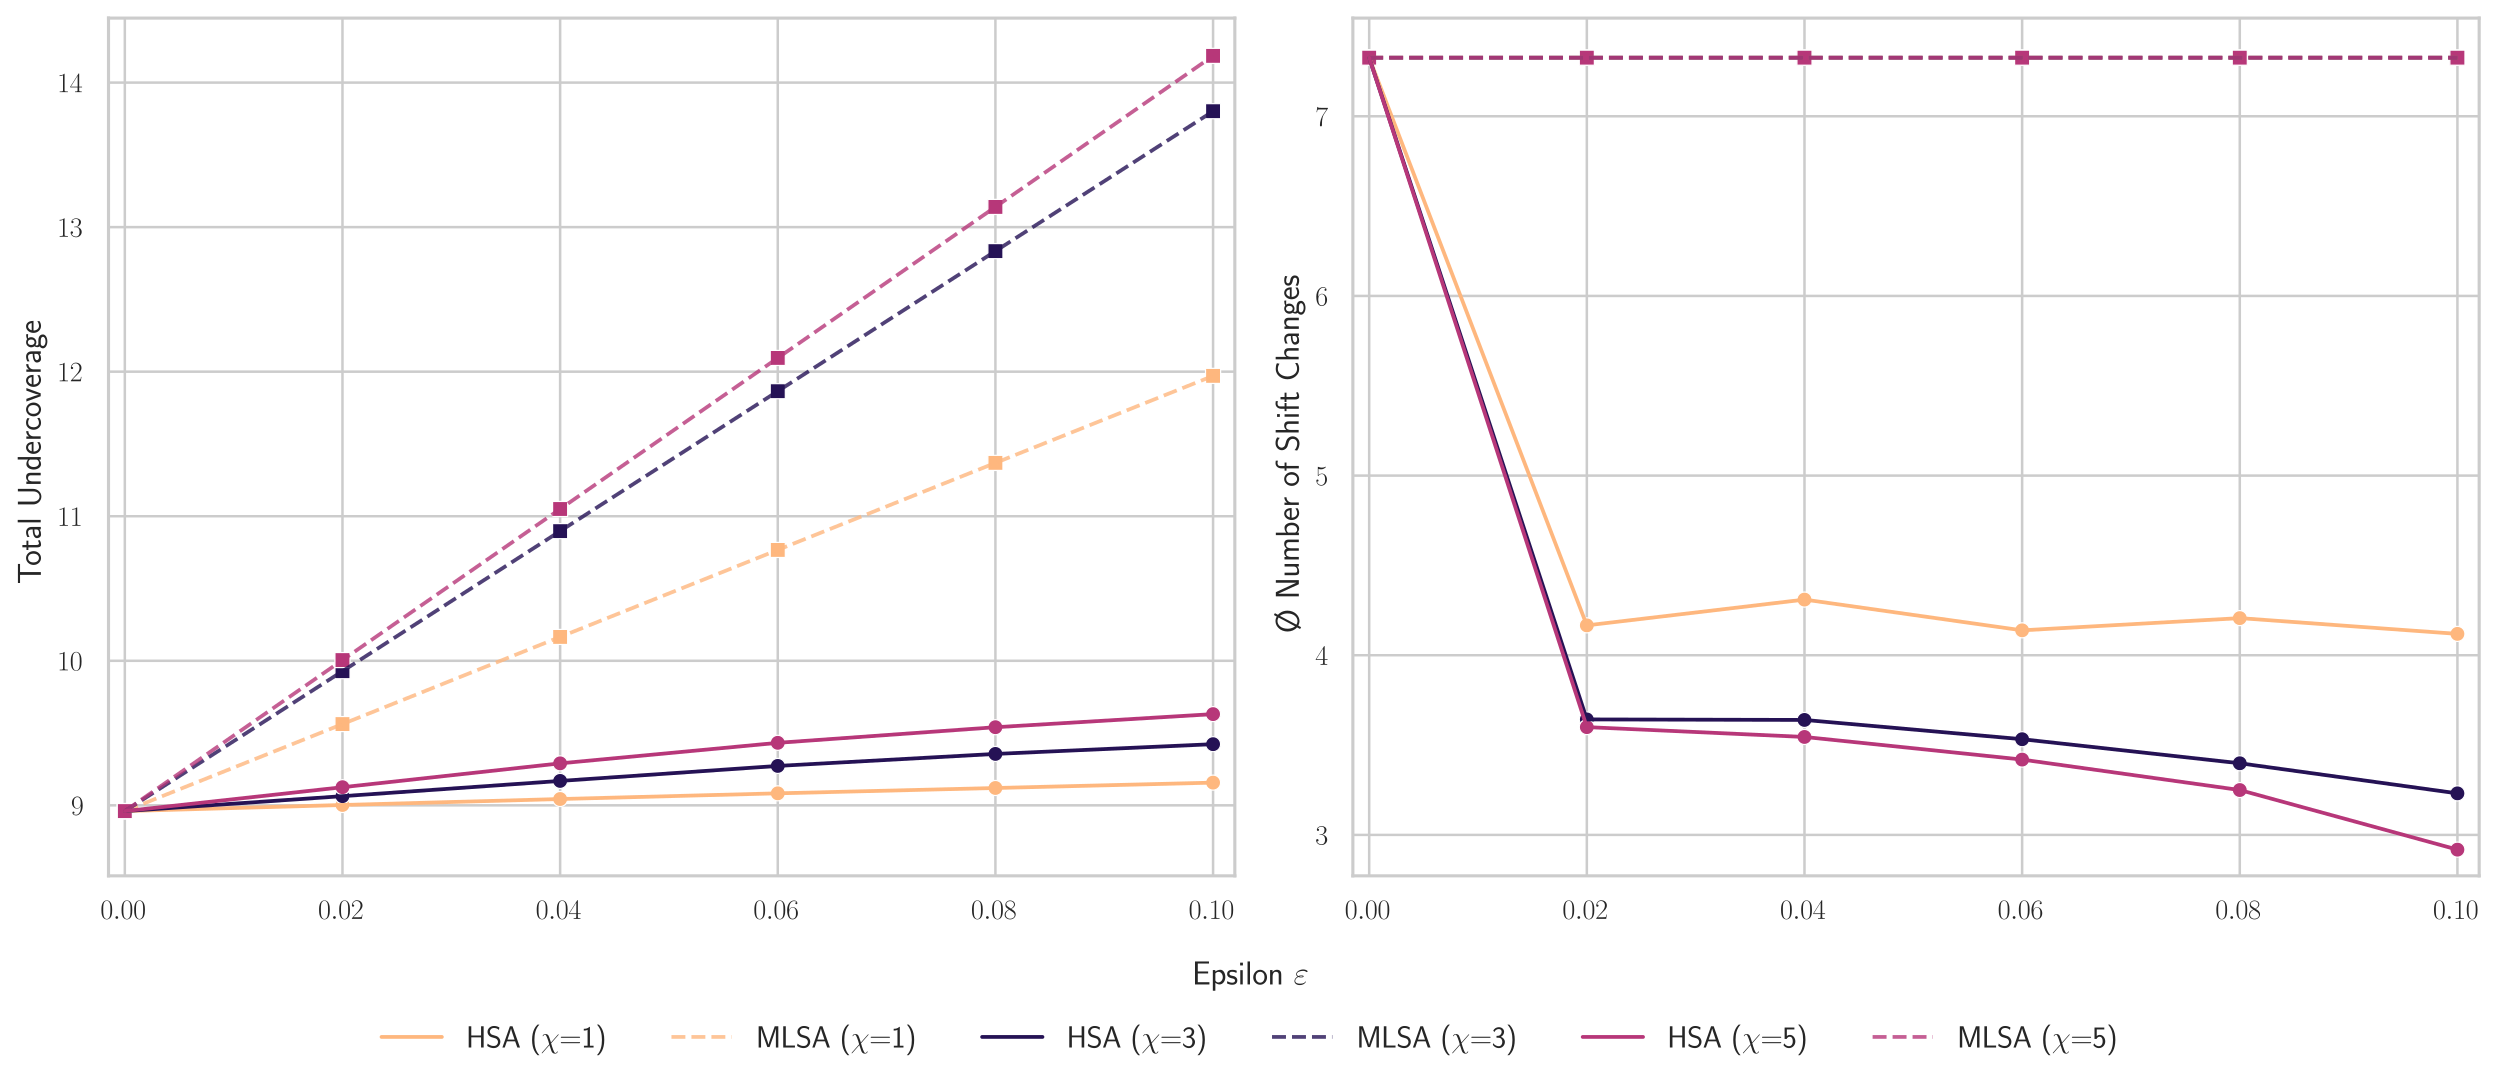 <?xml version="1.0" encoding="utf-8" standalone="no"?>
<!DOCTYPE svg PUBLIC "-//W3C//DTD SVG 1.1//EN"
  "http://www.w3.org/Graphics/SVG/1.1/DTD/svg11.dtd">
<svg xmlns:xlink="http://www.w3.org/1999/xlink" width="994.682pt" height="431.76pt" viewBox="0 0 994.682 431.76" xmlns="http://www.w3.org/2000/svg" version="1.1">
 <defs>
  <style type="text/css">*{stroke-linejoin: round; stroke-linecap: butt}</style>
 </defs>
 <g id="figure_1">
  <g id="patch_1">
   <path d="M 0 431.76 
L 994.682 431.76 
L 994.682 0 
L 0 0 
z
" style="fill: #ffffff"/>
  </g>
  <g id="axes_1">
   <g id="patch_2">
    <path d="M 43.171 348.48 
L 491.305 348.48 
L 491.305 7.2 
L 43.171 7.2 
z
" style="fill: #ffffff"/>
   </g>
   <g id="matplotlib.axis_1">
    <g id="xtick_1">
     <g id="line2d_1">
      <path d="M 49.666 348.48 
L 49.666 7.2 
" clip-path="url(#p6776038d96)" style="fill: none; stroke: #cccccc; stroke-linecap: round"/>
     </g>
     <g id="text_1">
      <!-- $\mathdefault{0.00}$ -->
      <g style="fill: #262626" transform="translate(39.925 365.59) scale(0.11 -0.11)">
       <defs>
        <path id="CMR17-30" d="M 2688 2025 
C 2688 2416 2682 3080 2413 3591 
C 2176 4039 1798 4198 1466 4198 
C 1158 4198 768 4058 525 3597 
C 269 3118 243 2524 243 2025 
C 243 1661 250 1106 448 619 
C 723 -39 1216 -128 1466 -128 
C 1760 -128 2208 -7 2470 600 
C 2662 1042 2688 1559 2688 2025 
z
M 1466 -26 
C 1056 -26 813 325 723 812 
C 653 1188 653 1738 653 2096 
C 653 2588 653 2997 736 3387 
C 858 3929 1216 4096 1466 4096 
C 1728 4096 2067 3923 2189 3400 
C 2272 3036 2278 2607 2278 2096 
C 2278 1680 2278 1169 2202 792 
C 2067 95 1690 -26 1466 -26 
z
" transform="scale(0.016)"/>
        <path id="CMMI12-3a" d="M 1178 307 
C 1178 492 1024 619 870 619 
C 685 619 557 466 557 313 
C 557 128 710 0 864 0 
C 1050 0 1178 153 1178 307 
z
" transform="scale(0.016)"/>
       </defs>
       <use xlink:href="#CMR17-30" transform="scale(0.996)"/>
       <use xlink:href="#CMMI12-3a" transform="translate(45.69 0) scale(0.996)"/>
       <use xlink:href="#CMR17-30" transform="translate(72.788 0) scale(0.996)"/>
       <use xlink:href="#CMR17-30" transform="translate(118.478 0) scale(0.996)"/>
      </g>
     </g>
    </g>
    <g id="xtick_2">
     <g id="line2d_2">
      <path d="M 136.262 348.48 
L 136.262 7.2 
" clip-path="url(#p6776038d96)" style="fill: none; stroke: #cccccc; stroke-linecap: round"/>
     </g>
     <g id="text_2">
      <!-- $\mathdefault{0.02}$ -->
      <g style="fill: #262626" transform="translate(126.521 365.59) scale(0.11 -0.11)">
       <defs>
        <path id="CMR17-32" d="M 2669 989 
L 2554 989 
C 2490 536 2438 459 2413 420 
C 2381 369 1920 369 1830 369 
L 602 369 
C 832 619 1280 1072 1824 1597 
C 2214 1967 2669 2402 2669 3035 
C 2669 3790 2067 4224 1395 4224 
C 691 4224 262 3604 262 3030 
C 262 2780 448 2748 525 2748 
C 589 2748 781 2787 781 3010 
C 781 3207 614 3264 525 3264 
C 486 3264 448 3258 422 3245 
C 544 3790 915 4058 1306 4058 
C 1862 4058 2227 3617 2227 3035 
C 2227 2479 1901 2000 1536 1584 
L 262 146 
L 262 0 
L 2515 0 
L 2669 989 
z
" transform="scale(0.016)"/>
       </defs>
       <use xlink:href="#CMR17-30" transform="scale(0.996)"/>
       <use xlink:href="#CMMI12-3a" transform="translate(45.69 0) scale(0.996)"/>
       <use xlink:href="#CMR17-30" transform="translate(72.788 0) scale(0.996)"/>
       <use xlink:href="#CMR17-32" transform="translate(118.478 0) scale(0.996)"/>
      </g>
     </g>
    </g>
    <g id="xtick_3">
     <g id="line2d_3">
      <path d="M 222.858 348.48 
L 222.858 7.2 
" clip-path="url(#p6776038d96)" style="fill: none; stroke: #cccccc; stroke-linecap: round"/>
     </g>
     <g id="text_3">
      <!-- $\mathdefault{0.04}$ -->
      <g style="fill: #262626" transform="translate(213.117 365.59) scale(0.11 -0.11)">
       <defs>
        <path id="CMR17-34" d="M 2150 4122 
C 2150 4256 2144 4256 2029 4256 
L 128 1254 
L 128 1088 
L 1779 1088 
L 1779 457 
C 1779 224 1766 160 1318 160 
L 1197 160 
L 1197 0 
C 1402 0 1747 0 1965 0 
C 2182 0 2528 0 2733 0 
L 2733 160 
L 2611 160 
C 2163 160 2150 224 2150 457 
L 2150 1088 
L 2803 1088 
L 2803 1254 
L 2150 1254 
L 2150 4122 
z
M 1798 3703 
L 1798 1254 
L 256 1254 
L 1798 3703 
z
" transform="scale(0.016)"/>
       </defs>
       <use xlink:href="#CMR17-30" transform="scale(0.996)"/>
       <use xlink:href="#CMMI12-3a" transform="translate(45.69 0) scale(0.996)"/>
       <use xlink:href="#CMR17-30" transform="translate(72.788 0) scale(0.996)"/>
       <use xlink:href="#CMR17-34" transform="translate(118.478 0) scale(0.996)"/>
      </g>
     </g>
    </g>
    <g id="xtick_4">
     <g id="line2d_4">
      <path d="M 309.454 348.48 
L 309.454 7.2 
" clip-path="url(#p6776038d96)" style="fill: none; stroke: #cccccc; stroke-linecap: round"/>
     </g>
     <g id="text_4">
      <!-- $\mathdefault{0.06}$ -->
      <g style="fill: #262626" transform="translate(299.713 365.59) scale(0.11 -0.11)">
       <defs>
        <path id="CMR17-36" d="M 678 2176 
C 678 3690 1395 4032 1811 4032 
C 1946 4032 2272 4009 2400 3776 
C 2298 3776 2106 3776 2106 3553 
C 2106 3381 2246 3323 2336 3323 
C 2394 3323 2566 3348 2566 3560 
C 2566 3954 2246 4179 1805 4179 
C 1043 4179 243 3390 243 1984 
C 243 253 966 -128 1478 -128 
C 2099 -128 2688 427 2688 1283 
C 2688 2081 2170 2662 1517 2662 
C 1126 2662 838 2407 678 1960 
L 678 2176 
z
M 1478 25 
C 691 25 691 1200 691 1436 
C 691 1896 909 2560 1504 2560 
C 1613 2560 1926 2560 2138 2120 
C 2253 1870 2253 1609 2253 1289 
C 2253 944 2253 690 2118 434 
C 1978 171 1773 25 1478 25 
z
" transform="scale(0.016)"/>
       </defs>
       <use xlink:href="#CMR17-30" transform="scale(0.996)"/>
       <use xlink:href="#CMMI12-3a" transform="translate(45.69 0) scale(0.996)"/>
       <use xlink:href="#CMR17-30" transform="translate(72.788 0) scale(0.996)"/>
       <use xlink:href="#CMR17-36" transform="translate(118.478 0) scale(0.996)"/>
      </g>
     </g>
    </g>
    <g id="xtick_5">
     <g id="line2d_5">
      <path d="M 396.05 348.48 
L 396.05 7.2 
" clip-path="url(#p6776038d96)" style="fill: none; stroke: #cccccc; stroke-linecap: round"/>
     </g>
     <g id="text_5">
      <!-- $\mathdefault{0.08}$ -->
      <g style="fill: #262626" transform="translate(386.309 365.59) scale(0.11 -0.11)">
       <defs>
        <path id="CMR17-38" d="M 1741 2264 
C 2144 2467 2554 2773 2554 3263 
C 2554 3841 1990 4179 1472 4179 
C 890 4179 378 3759 378 3180 
C 378 3021 416 2747 666 2505 
C 730 2442 998 2251 1171 2130 
C 883 1983 211 1634 211 934 
C 211 279 838 -128 1459 -128 
C 2144 -128 2720 362 2720 1010 
C 2720 1590 2330 1857 2074 2029 
L 1741 2264 
z
M 902 2822 
C 851 2854 595 3051 595 3351 
C 595 3739 998 4032 1459 4032 
C 1965 4032 2336 3676 2336 3262 
C 2336 2669 1670 2331 1638 2331 
C 1632 2331 1626 2331 1574 2370 
L 902 2822 
z
M 2080 1519 
C 2176 1449 2483 1240 2483 851 
C 2483 381 2010 25 1472 25 
C 890 25 448 438 448 940 
C 448 1443 838 1862 1280 2060 
L 2080 1519 
z
" transform="scale(0.016)"/>
       </defs>
       <use xlink:href="#CMR17-30" transform="scale(0.996)"/>
       <use xlink:href="#CMMI12-3a" transform="translate(45.69 0) scale(0.996)"/>
       <use xlink:href="#CMR17-30" transform="translate(72.788 0) scale(0.996)"/>
       <use xlink:href="#CMR17-38" transform="translate(118.478 0) scale(0.996)"/>
      </g>
     </g>
    </g>
    <g id="xtick_6">
     <g id="line2d_6">
      <path d="M 482.646 348.48 
L 482.646 7.2 
" clip-path="url(#p6776038d96)" style="fill: none; stroke: #cccccc; stroke-linecap: round"/>
     </g>
     <g id="text_6">
      <!-- $\mathdefault{0.10}$ -->
      <g style="fill: #262626" transform="translate(472.904 365.59) scale(0.11 -0.11)">
       <defs>
        <path id="CMR17-31" d="M 1702 4058 
C 1702 4192 1696 4192 1606 4192 
C 1357 3916 979 3827 621 3827 
C 602 3827 570 3827 563 3808 
C 557 3795 557 3782 557 3648 
C 755 3648 1088 3686 1344 3839 
L 1344 461 
C 1344 236 1331 160 781 160 
L 589 160 
L 589 0 
C 896 0 1216 0 1523 0 
C 1830 0 2150 0 2458 0 
L 2458 160 
L 2266 160 
C 1715 160 1702 230 1702 458 
L 1702 4058 
z
" transform="scale(0.016)"/>
       </defs>
       <use xlink:href="#CMR17-30" transform="scale(0.996)"/>
       <use xlink:href="#CMMI12-3a" transform="translate(45.69 0) scale(0.996)"/>
       <use xlink:href="#CMR17-31" transform="translate(72.788 0) scale(0.996)"/>
       <use xlink:href="#CMR17-30" transform="translate(118.478 0) scale(0.996)"/>
      </g>
     </g>
    </g>
   </g>
   <g id="matplotlib.axis_2">
    <g id="ytick_1">
     <g id="line2d_7">
      <path d="M 43.171 320.415 
L 491.305 320.415 
" clip-path="url(#p6776038d96)" style="fill: none; stroke: #cccccc; stroke-linecap: round"/>
     </g>
     <g id="text_7">
      <!-- $\mathdefault{9}$ -->
      <g style="fill: #262626" transform="translate(28.192 324.22) scale(0.11 -0.11)">
       <defs>
        <path id="CMR17-39" d="M 2253 1864 
C 2253 464 1670 31 1190 31 
C 1043 31 685 31 538 294 
C 704 268 826 357 826 518 
C 826 692 685 749 595 749 
C 538 749 365 723 365 506 
C 365 71 742 -128 1203 -128 
C 1939 -128 2688 674 2688 2073 
C 2688 3817 1971 4179 1485 4179 
C 851 4179 243 3628 243 2778 
C 243 1991 762 1408 1414 1408 
C 1952 1408 2189 1903 2253 2112 
L 2253 1864 
z
M 1427 1510 
C 1254 1510 1011 1542 813 1922 
C 678 2169 678 2461 678 2771 
C 678 3146 678 3405 858 3684 
C 947 3817 1114 4032 1485 4032 
C 2240 4032 2240 2885 2240 2632 
C 2240 2182 2035 1510 1427 1510 
z
" transform="scale(0.016)"/>
       </defs>
       <use xlink:href="#CMR17-39" transform="scale(0.996)"/>
      </g>
     </g>
    </g>
    <g id="ytick_2">
     <g id="line2d_8">
      <path d="M 43.171 262.905 
L 491.305 262.905 
" clip-path="url(#p6776038d96)" style="fill: none; stroke: #cccccc; stroke-linecap: round"/>
     </g>
     <g id="text_8">
      <!-- $\mathdefault{10}$ -->
      <g style="fill: #262626" transform="translate(22.712 266.71) scale(0.11 -0.11)">
       <use xlink:href="#CMR17-31" transform="scale(0.996)"/>
       <use xlink:href="#CMR17-30" transform="translate(45.69 0) scale(0.996)"/>
      </g>
     </g>
    </g>
    <g id="ytick_3">
     <g id="line2d_9">
      <path d="M 43.171 205.395 
L 491.305 205.395 
" clip-path="url(#p6776038d96)" style="fill: none; stroke: #cccccc; stroke-linecap: round"/>
     </g>
     <g id="text_9">
      <!-- $\mathdefault{11}$ -->
      <g style="fill: #262626" transform="translate(22.712 209.2) scale(0.11 -0.11)">
       <use xlink:href="#CMR17-31" transform="scale(0.996)"/>
       <use xlink:href="#CMR17-31" transform="translate(45.69 0) scale(0.996)"/>
      </g>
     </g>
    </g>
    <g id="ytick_4">
     <g id="line2d_10">
      <path d="M 43.171 147.884 
L 491.305 147.884 
" clip-path="url(#p6776038d96)" style="fill: none; stroke: #cccccc; stroke-linecap: round"/>
     </g>
     <g id="text_10">
      <!-- $\mathdefault{12}$ -->
      <g style="fill: #262626" transform="translate(22.712 151.69) scale(0.11 -0.11)">
       <use xlink:href="#CMR17-31" transform="scale(0.996)"/>
       <use xlink:href="#CMR17-32" transform="translate(45.69 0) scale(0.996)"/>
      </g>
     </g>
    </g>
    <g id="ytick_5">
     <g id="line2d_11">
      <path d="M 43.171 90.374 
L 491.305 90.374 
" clip-path="url(#p6776038d96)" style="fill: none; stroke: #cccccc; stroke-linecap: round"/>
     </g>
     <g id="text_11">
      <!-- $\mathdefault{13}$ -->
      <g style="fill: #262626" transform="translate(22.712 94.179) scale(0.11 -0.11)">
       <defs>
        <path id="CMR17-33" d="M 1414 2157 
C 1984 2157 2234 1662 2234 1090 
C 2234 320 1824 25 1453 25 
C 1114 25 563 194 390 693 
C 422 680 454 680 486 680 
C 640 680 755 782 755 948 
C 755 1133 614 1216 486 1216 
C 378 1216 211 1165 211 926 
C 211 335 787 -128 1466 -128 
C 2176 -128 2720 430 2720 1085 
C 2720 1707 2208 2157 1600 2227 
C 2086 2328 2554 2756 2554 3329 
C 2554 3820 2048 4179 1472 4179 
C 890 4179 378 3829 378 3329 
C 378 3110 544 3072 627 3072 
C 762 3072 877 3155 877 3321 
C 877 3486 762 3569 627 3569 
C 602 3569 570 3569 544 3557 
C 730 3959 1235 4032 1459 4032 
C 1683 4032 2106 3925 2106 3320 
C 2106 3143 2080 2828 1862 2550 
C 1670 2304 1453 2304 1242 2284 
C 1210 2284 1062 2269 1037 2269 
C 992 2263 966 2257 966 2208 
C 966 2163 973 2157 1101 2157 
L 1414 2157 
z
" transform="scale(0.016)"/>
       </defs>
       <use xlink:href="#CMR17-31" transform="scale(0.996)"/>
       <use xlink:href="#CMR17-33" transform="translate(45.69 0) scale(0.996)"/>
      </g>
     </g>
    </g>
    <g id="ytick_6">
     <g id="line2d_12">
      <path d="M 43.171 32.864 
L 491.305 32.864 
" clip-path="url(#p6776038d96)" style="fill: none; stroke: #cccccc; stroke-linecap: round"/>
     </g>
     <g id="text_12">
      <!-- $\mathdefault{14}$ -->
      <g style="fill: #262626" transform="translate(22.712 36.669) scale(0.11 -0.11)">
       <use xlink:href="#CMR17-31" transform="scale(0.996)"/>
       <use xlink:href="#CMR17-34" transform="translate(45.69 0) scale(0.996)"/>
      </g>
     </g>
    </g>
    <g id="text_13">
     <!-- Total Undercoverage -->
     <g style="fill: #262626" transform="translate(16.194 232.418) rotate(-90) scale(0.13 -0.13)">
      <defs>
       <path id="CMSS17-54" d="M 2317 3968 
L 2848 3968 
C 2925 3968 3002 3968 3078 3968 
L 3878 3968 
L 3878 4376 
L 218 4376 
L 218 3968 
L 1018 3968 
C 1094 3968 1171 3968 1248 3968 
L 1779 3968 
L 1779 -32 
L 2317 -32 
L 2317 3968 
z
" transform="scale(0.016)"/>
       <path id="CMSS17-6f" d="M 2829 1356 
C 2829 2176 2221 2816 1504 2816 
C 768 2816 173 2157 173 1356 
C 173 544 787 -64 1498 -64 
C 2227 -64 2829 563 2829 1356 
z
M 1504 337 
C 1050 337 659 709 659 1408 
C 659 2151 1114 2427 1498 2427 
C 1914 2427 2342 2126 2342 1408 
C 2342 683 1926 337 1504 337 
z
" transform="scale(0.016)"/>
       <path id="CMSS17-74" d="M 1069 2368 
L 1901 2368 
L 1901 2737 
L 1069 2737 
L 1069 3520 
L 614 3520 
L 614 2737 
L 109 2737 
L 109 2368 
L 602 2368 
L 602 749 
C 602 384 685 -64 1107 -64 
C 1427 -64 1722 25 2003 172 
L 1901 548 
C 1747 414 1562 337 1363 337 
C 1082 337 1069 696 1069 856 
L 1069 2368 
z
" transform="scale(0.016)"/>
       <path id="CMSS17-61" d="M 2406 1791 
C 2406 2392 1978 2808 1402 2808 
C 1120 2808 813 2757 461 2553 
L 499 2135 
C 659 2248 934 2432 1395 2432 
C 1722 2432 1920 2180 1920 1782 
L 1920 1536 
C 896 1536 256 1238 256 726 
C 256 461 416 -64 947 -64 
C 1043 -64 1562 -64 1933 217 
L 1933 -19 
L 2406 -19 
L 2406 1791 
z
M 1920 816 
C 1920 701 1920 548 1728 434 
C 1562 325 1350 325 1261 325 
C 941 325 723 511 723 744 
C 723 1211 1722 1211 1920 1211 
L 1920 816 
z
" transform="scale(0.016)"/>
       <path id="CMSS17-6c" d="M 947 4416 
L 474 4416 
L 474 0 
L 947 0 
L 947 4416 
z
" transform="scale(0.016)"/>
       <path id="CMSS17-55" d="M 3552 4384 
L 3066 4384 
L 3066 1449 
C 3066 604 2547 229 2074 229 
C 1587 229 1101 623 1101 1443 
L 1101 4384 
L 563 4384 
L 563 1454 
C 563 539 1274 -128 2067 -128 
C 2861 -128 3552 539 3552 1454 
L 3552 4384 
z
" transform="scale(0.016)"/>
       <path id="CMSS17-6e" d="M 2618 1877 
C 2618 2283 2522 2816 1798 2816 
C 1389 2816 1120 2606 941 2389 
L 941 2758 
L 474 2758 
L 474 0 
L 960 0 
L 960 1559 
C 960 1964 1114 2428 1549 2428 
C 2112 2428 2131 2048 2131 1829 
L 2131 0 
L 2618 0 
L 2618 1877 
z
" transform="scale(0.016)"/>
       <path id="CMSS17-64" d="M 2611 4416 
L 2138 4416 
L 2138 2438 
C 1939 2603 1613 2756 1254 2756 
C 672 2756 211 2131 211 1347 
C 211 562 666 -64 1235 -64 
C 1677 -64 1971 172 2125 306 
L 2125 -13 
L 2611 -13 
L 2611 4416 
z
M 2125 836 
C 2125 747 2125 653 1926 482 
C 1798 375 1645 325 1498 325 
C 1152 325 698 576 698 1340 
C 698 2134 1210 2368 1562 2368 
C 1798 2368 1990 2254 2125 2065 
L 2125 836 
z
" transform="scale(0.016)"/>
       <path id="CMSS17-65" d="M 2502 1377 
C 2502 1590 2490 2003 2285 2345 
C 2061 2713 1696 2816 1421 2816 
C 755 2816 192 2188 192 1375 
C 192 582 774 -64 1510 -64 
C 1798 -64 2150 19 2470 248 
C 2470 274 2458 414 2451 420 
C 2451 433 2432 630 2432 656 
C 2125 407 1773 325 1517 325 
C 1107 325 666 667 646 1377 
L 2502 1377 
z
M 698 1728 
C 781 2084 1062 2421 1421 2421 
C 1517 2421 1965 2421 2080 1728 
L 698 1728 
z
" transform="scale(0.016)"/>
       <path id="CMSS17-72" d="M 954 1363 
C 954 1965 1395 2368 1958 2368 
L 1958 2789 
C 1549 2789 1165 2585 934 2253 
L 934 2758 
L 480 2758 
L 480 0 
L 954 0 
L 954 1363 
z
" transform="scale(0.016)"/>
       <path id="CMSS17-63" d="M 2464 2541 
C 2464 2585 2170 2714 2093 2739 
C 1882 2816 1613 2816 1542 2816 
C 710 2816 211 2093 211 1363 
C 211 595 768 -64 1517 -64 
C 1946 -64 2253 76 2502 242 
L 2464 664 
C 2189 453 1869 337 1523 337 
C 1024 337 698 774 698 1369 
C 698 1831 909 2414 1549 2414 
C 1901 2414 2099 2343 2394 2145 
L 2464 2541 
z
" transform="scale(0.016)"/>
       <path id="CMSS17-76" d="M 2675 2752 
L 2176 2752 
L 1747 1556 
C 1613 1165 1421 627 1389 352 
L 1382 352 
C 1370 468 1318 634 1286 749 
C 1248 890 1197 1056 1158 1172 
L 595 2752 
L 83 2752 
L 1094 0 
L 1664 0 
L 2675 2752 
z
" transform="scale(0.016)"/>
       <path id="CMSS17-67" d="M 2848 2808 
C 2483 2808 2170 2738 1914 2617 
C 1702 2777 1485 2808 1338 2808 
C 781 2808 358 2349 358 1814 
C 358 1468 550 1207 563 1195 
C 448 1035 384 863 384 672 
C 384 448 474 289 544 200 
C 211 -3 166 -314 166 -435 
C 166 -898 749 -1280 1498 -1280 
C 2253 -1280 2835 -898 2835 -428 
C 2835 448 1856 448 1587 448 
L 1069 448 
C 973 448 717 448 717 791 
C 717 921 774 1004 781 1010 
C 877 940 1075 832 1338 832 
C 1869 832 2310 1278 2310 1827 
C 2310 2132 2170 2355 2112 2432 
L 2131 2432 
C 2150 2432 2419 2432 2515 2432 
C 2720 2432 2739 2429 2918 2419 
L 2848 2808 
z
M 1338 1182 
C 1120 1182 813 1315 813 1823 
C 813 2375 1165 2464 1331 2464 
C 1549 2464 1856 2331 1856 1823 
C 1856 1271 1504 1182 1338 1182 
z
M 1581 -10 
C 1734 -10 2381 -10 2381 -442 
C 2381 -714 1984 -929 1504 -929 
C 1018 -929 621 -720 621 -435 
C 621 -403 621 -10 1062 -10 
L 1581 -10 
z
" transform="scale(0.016)"/>
      </defs>
      <use xlink:href="#CMSS17-54" transform="scale(0.996)"/>
      <use xlink:href="#CMSS17-6f" transform="translate(56.012 0) scale(0.996)"/>
      <use xlink:href="#CMSS17-74" transform="translate(102.856 0) scale(0.996)"/>
      <use xlink:href="#CMSS17-61" transform="translate(136.687 0) scale(0.996)"/>
      <use xlink:href="#CMSS17-6c" transform="translate(181.609 0) scale(0.996)"/>
      <use xlink:href="#CMSS17-55" transform="translate(235.019 0) scale(0.996)"/>
      <use xlink:href="#CMSS17-6e" transform="translate(299.159 0) scale(0.996)"/>
      <use xlink:href="#CMSS17-64" transform="translate(347.364 0) scale(0.996)"/>
      <use xlink:href="#CMSS17-65" transform="translate(395.569 0) scale(0.996)"/>
      <use xlink:href="#CMSS17-72" transform="translate(437.208 0) scale(0.996)"/>
      <use xlink:href="#CMSS17-63" transform="translate(469.117 0) scale(0.996)"/>
      <use xlink:href="#CMSS17-6f" transform="translate(510.756 0) scale(0.996)"/>
      <use xlink:href="#CMSS17-76" transform="translate(557.6 0) scale(0.996)"/>
      <use xlink:href="#CMSS17-65" transform="translate(600.6 0) scale(0.996)"/>
      <use xlink:href="#CMSS17-72" transform="translate(642.239 0) scale(0.996)"/>
      <use xlink:href="#CMSS17-61" transform="translate(674.149 0) scale(0.996)"/>
      <use xlink:href="#CMSS17-67" transform="translate(719.07 0) scale(0.996)"/>
      <use xlink:href="#CMSS17-65" transform="translate(765.914 0) scale(0.996)"/>
     </g>
    </g>
   </g>
   <g id="PathCollection_1">
    <defs>
     <path id="mbdcdab2875" d="M 0 3 
C 0.796 3 1.559 2.684 2.121 2.121 
C 2.684 1.559 3 0.796 3 0 
C 3 -0.796 2.684 -1.559 2.121 -2.121 
C 1.559 -2.684 0.796 -3 0 -3 
C -0.796 -3 -1.559 -2.684 -2.121 -2.121 
C -2.684 -1.559 -3 -0.796 -3 0 
C -3 0.796 -2.684 1.559 -2.121 2.121 
C -1.559 2.684 -0.796 3 0 3 
z
" style="stroke: #ffffff; stroke-width: 0.48"/>
    </defs>
    <g clip-path="url(#p6776038d96)">
     <use xlink:href="#mbdcdab2875" x="49.666" y="322.715" style="fill: #feb77e; stroke: #ffffff; stroke-width: 0.48"/>
     <use xlink:href="#mbdcdab2875" x="136.262" y="320.277" style="fill: #feb77e; stroke: #ffffff; stroke-width: 0.48"/>
     <use xlink:href="#mbdcdab2875" x="222.858" y="317.908" style="fill: #feb77e; stroke: #ffffff; stroke-width: 0.48"/>
     <use xlink:href="#mbdcdab2875" x="309.454" y="315.642" style="fill: #feb77e; stroke: #ffffff; stroke-width: 0.48"/>
     <use xlink:href="#mbdcdab2875" x="396.05" y="313.514" style="fill: #feb77e; stroke: #ffffff; stroke-width: 0.48"/>
     <use xlink:href="#mbdcdab2875" x="482.646" y="311.386" style="fill: #feb77e; stroke: #ffffff; stroke-width: 0.48"/>
    </g>
   </g>
   <g id="PathCollection_2">
    <defs>
     <path id="mf8e5ac09fe" d="M -3 3 
L 3 3 
L 3 -3 
L -3 -3 
z
" style="stroke: #ffffff; stroke-width: 0.48"/>
    </defs>
    <g clip-path="url(#p6776038d96)">
     <use xlink:href="#mf8e5ac09fe" x="49.666" y="322.715" style="fill: #feb77e; stroke: #ffffff; stroke-width: 0.48"/>
     <use xlink:href="#mf8e5ac09fe" x="136.262" y="288.094" style="fill: #feb77e; stroke: #ffffff; stroke-width: 0.48"/>
     <use xlink:href="#mf8e5ac09fe" x="222.858" y="253.416" style="fill: #feb77e; stroke: #ffffff; stroke-width: 0.48"/>
     <use xlink:href="#mf8e5ac09fe" x="309.454" y="218.794" style="fill: #feb77e; stroke: #ffffff; stroke-width: 0.48"/>
     <use xlink:href="#mf8e5ac09fe" x="396.05" y="184.173" style="fill: #feb77e; stroke: #ffffff; stroke-width: 0.48"/>
     <use xlink:href="#mf8e5ac09fe" x="482.646" y="149.552" style="fill: #feb77e; stroke: #ffffff; stroke-width: 0.48"/>
    </g>
   </g>
   <g id="PathCollection_3">
    <defs>
     <path id="m27374eb1bd" d="M 0 3 
C 0.796 3 1.559 2.684 2.121 2.121 
C 2.684 1.559 3 0.796 3 0 
C 3 -0.796 2.684 -1.559 2.121 -2.121 
C 1.559 -2.684 0.796 -3 0 -3 
C -0.796 -3 -1.559 -2.684 -2.121 -2.121 
C -2.684 -1.559 -3 -0.796 -3 0 
C -3 0.796 -2.684 1.559 -2.121 2.121 
C -1.559 2.684 -0.796 3 0 3 
z
" style="stroke: #ffffff; stroke-width: 0.48"/>
    </defs>
    <g clip-path="url(#p6776038d96)">
     <use xlink:href="#m27374eb1bd" x="49.666" y="322.715" style="fill: #251255; stroke: #ffffff; stroke-width: 0.48"/>
     <use xlink:href="#m27374eb1bd" x="136.262" y="316.769" style="fill: #251255; stroke: #ffffff; stroke-width: 0.48"/>
     <use xlink:href="#m27374eb1bd" x="222.858" y="310.707" style="fill: #251255; stroke: #ffffff; stroke-width: 0.48"/>
     <use xlink:href="#m27374eb1bd" x="309.454" y="304.738" style="fill: #251255; stroke: #ffffff; stroke-width: 0.48"/>
     <use xlink:href="#m27374eb1bd" x="396.05" y="299.964" style="fill: #251255; stroke: #ffffff; stroke-width: 0.48"/>
     <use xlink:href="#m27374eb1bd" x="482.646" y="296.088" style="fill: #251255; stroke: #ffffff; stroke-width: 0.48"/>
    </g>
   </g>
   <g id="PathCollection_4">
    <defs>
     <path id="m8edf286bb6" d="M -3 3 
L 3 3 
L 3 -3 
L -3 -3 
z
" style="stroke: #ffffff; stroke-width: 0.48"/>
    </defs>
    <g clip-path="url(#p6776038d96)">
     <use xlink:href="#m8edf286bb6" x="49.666" y="322.715" style="fill: #251255; stroke: #ffffff; stroke-width: 0.48"/>
     <use xlink:href="#m8edf286bb6" x="136.262" y="267.046" style="fill: #251255; stroke: #ffffff; stroke-width: 0.48"/>
     <use xlink:href="#m8edf286bb6" x="222.858" y="211.318" style="fill: #251255; stroke: #ffffff; stroke-width: 0.48"/>
     <use xlink:href="#m8edf286bb6" x="309.454" y="155.648" style="fill: #251255; stroke: #ffffff; stroke-width: 0.48"/>
     <use xlink:href="#m8edf286bb6" x="396.05" y="99.921" style="fill: #251255; stroke: #ffffff; stroke-width: 0.48"/>
     <use xlink:href="#m8edf286bb6" x="482.646" y="44.251" style="fill: #251255; stroke: #ffffff; stroke-width: 0.48"/>
    </g>
   </g>
   <g id="PathCollection_5">
    <defs>
     <path id="ma17da31445" d="M 0 3 
C 0.796 3 1.559 2.684 2.121 2.121 
C 2.684 1.559 3 0.796 3 0 
C 3 -0.796 2.684 -1.559 2.121 -2.121 
C 1.559 -2.684 0.796 -3 0 -3 
C -0.796 -3 -1.559 -2.684 -2.121 -2.121 
C -2.684 -1.559 -3 -0.796 -3 0 
C -3 0.796 -2.684 1.559 -2.121 2.121 
C -1.559 2.684 -0.796 3 0 3 
z
" style="stroke: #ffffff; stroke-width: 0.48"/>
    </defs>
    <g clip-path="url(#p6776038d96)">
     <use xlink:href="#ma17da31445" x="49.666" y="322.715" style="fill: #b73779; stroke: #ffffff; stroke-width: 0.48"/>
     <use xlink:href="#ma17da31445" x="136.262" y="313.203" style="fill: #b73779; stroke: #ffffff; stroke-width: 0.48"/>
     <use xlink:href="#ma17da31445" x="222.858" y="303.714" style="fill: #b73779; stroke: #ffffff; stroke-width: 0.48"/>
     <use xlink:href="#ma17da31445" x="309.454" y="295.548" style="fill: #b73779; stroke: #ffffff; stroke-width: 0.48"/>
     <use xlink:href="#ma17da31445" x="396.05" y="289.336" style="fill: #b73779; stroke: #ffffff; stroke-width: 0.48"/>
     <use xlink:href="#ma17da31445" x="482.646" y="284.126" style="fill: #b73779; stroke: #ffffff; stroke-width: 0.48"/>
    </g>
   </g>
   <g id="PathCollection_6">
    <defs>
     <path id="m713a6c9e73" d="M -3 3 
L 3 3 
L 3 -3 
L -3 -3 
z
" style="stroke: #ffffff; stroke-width: 0.48"/>
    </defs>
    <g clip-path="url(#p6776038d96)">
     <use xlink:href="#m713a6c9e73" x="49.666" y="322.715" style="fill: #b73779; stroke: #ffffff; stroke-width: 0.48"/>
     <use xlink:href="#m713a6c9e73" x="136.262" y="262.617" style="fill: #b73779; stroke: #ffffff; stroke-width: 0.48"/>
     <use xlink:href="#m713a6c9e73" x="222.858" y="202.519" style="fill: #b73779; stroke: #ffffff; stroke-width: 0.48"/>
     <use xlink:href="#m713a6c9e73" x="309.454" y="142.421" style="fill: #b73779; stroke: #ffffff; stroke-width: 0.48"/>
     <use xlink:href="#m713a6c9e73" x="396.05" y="82.323" style="fill: #b73779; stroke: #ffffff; stroke-width: 0.48"/>
     <use xlink:href="#m713a6c9e73" x="482.646" y="22.225" style="fill: #b73779; stroke: #ffffff; stroke-width: 0.48"/>
    </g>
   </g>
   <g id="line2d_13">
    <path d="M 49.666 322.715 
L 136.262 320.277 
L 222.858 317.908 
L 309.454 315.642 
L 396.05 313.514 
L 482.646 311.386 
" clip-path="url(#p6776038d96)" style="fill: none; stroke: #feb77e; stroke-width: 1.5; stroke-linecap: round"/>
   </g>
   <g id="line2d_14">
    <path d="M 49.666 322.715 
L 136.262 288.094 
L 222.858 253.416 
L 309.454 218.794 
L 396.05 184.173 
L 482.646 149.552 
" clip-path="url(#p6776038d96)" style="fill: none; stroke-dasharray: 5.55,2.4; stroke-dashoffset: 0; stroke: #feb77e; stroke-opacity: 0.8; stroke-width: 1.5"/>
   </g>
   <g id="line2d_15">
    <path d="M 49.666 322.715 
L 136.262 316.769 
L 222.858 310.707 
L 309.454 304.738 
L 396.05 299.964 
L 482.646 296.088 
" clip-path="url(#p6776038d96)" style="fill: none; stroke: #251255; stroke-width: 1.5; stroke-linecap: round"/>
   </g>
   <g id="line2d_16">
    <path d="M 49.666 322.715 
L 136.262 267.046 
L 222.858 211.318 
L 309.454 155.648 
L 396.05 99.921 
L 482.646 44.251 
" clip-path="url(#p6776038d96)" style="fill: none; stroke-dasharray: 5.55,2.4; stroke-dashoffset: 0; stroke: #251255; stroke-opacity: 0.8; stroke-width: 1.5"/>
   </g>
   <g id="line2d_17">
    <path d="M 49.666 322.715 
L 136.262 313.203 
L 222.858 303.714 
L 309.454 295.548 
L 396.05 289.336 
L 482.646 284.126 
" clip-path="url(#p6776038d96)" style="fill: none; stroke: #b73779; stroke-width: 1.5; stroke-linecap: round"/>
   </g>
   <g id="line2d_18">
    <path d="M 49.666 322.715 
L 136.262 262.617 
L 222.858 202.519 
L 309.454 142.421 
L 396.05 82.323 
L 482.646 22.225 
" clip-path="url(#p6776038d96)" style="fill: none; stroke-dasharray: 5.55,2.4; stroke-dashoffset: 0; stroke: #b73779; stroke-opacity: 0.8; stroke-width: 1.5"/>
   </g>
   <g id="patch_3">
    <path d="M 43.171 348.48 
L 43.171 7.2 
" style="fill: none; stroke: #cccccc; stroke-width: 1.25; stroke-linejoin: miter; stroke-linecap: square"/>
   </g>
   <g id="patch_4">
    <path d="M 491.305 348.48 
L 491.305 7.2 
" style="fill: none; stroke: #cccccc; stroke-width: 1.25; stroke-linejoin: miter; stroke-linecap: square"/>
   </g>
   <g id="patch_5">
    <path d="M 43.171 348.48 
L 491.305 348.48 
" style="fill: none; stroke: #cccccc; stroke-width: 1.25; stroke-linejoin: miter; stroke-linecap: square"/>
   </g>
   <g id="patch_6">
    <path d="M 43.171 7.2 
L 491.305 7.2 
" style="fill: none; stroke: #cccccc; stroke-width: 1.25; stroke-linejoin: miter; stroke-linecap: square"/>
   </g>
  </g>
  <g id="axes_2">
   <g id="patch_7">
    <path d="M 538.266 348.48 
L 986.4 348.48 
L 986.4 7.2 
L 538.266 7.2 
z
" style="fill: #ffffff"/>
   </g>
   <g id="matplotlib.axis_3">
    <g id="xtick_7">
     <g id="line2d_19">
      <path d="M 544.761 348.48 
L 544.761 7.2 
" clip-path="url(#p20ccf5d7ca)" style="fill: none; stroke: #cccccc; stroke-linecap: round"/>
     </g>
     <g id="text_14">
      <!-- $\mathdefault{0.00}$ -->
      <g style="fill: #262626" transform="translate(535.02 365.59) scale(0.11 -0.11)">
       <use xlink:href="#CMR17-30" transform="scale(0.996)"/>
       <use xlink:href="#CMMI12-3a" transform="translate(45.69 0) scale(0.996)"/>
       <use xlink:href="#CMR17-30" transform="translate(72.788 0) scale(0.996)"/>
       <use xlink:href="#CMR17-30" transform="translate(118.478 0) scale(0.996)"/>
      </g>
     </g>
    </g>
    <g id="xtick_8">
     <g id="line2d_20">
      <path d="M 631.357 348.48 
L 631.357 7.2 
" clip-path="url(#p20ccf5d7ca)" style="fill: none; stroke: #cccccc; stroke-linecap: round"/>
     </g>
     <g id="text_15">
      <!-- $\mathdefault{0.02}$ -->
      <g style="fill: #262626" transform="translate(621.616 365.59) scale(0.11 -0.11)">
       <use xlink:href="#CMR17-30" transform="scale(0.996)"/>
       <use xlink:href="#CMMI12-3a" transform="translate(45.69 0) scale(0.996)"/>
       <use xlink:href="#CMR17-30" transform="translate(72.788 0) scale(0.996)"/>
       <use xlink:href="#CMR17-32" transform="translate(118.478 0) scale(0.996)"/>
      </g>
     </g>
    </g>
    <g id="xtick_9">
     <g id="line2d_21">
      <path d="M 717.953 348.48 
L 717.953 7.2 
" clip-path="url(#p20ccf5d7ca)" style="fill: none; stroke: #cccccc; stroke-linecap: round"/>
     </g>
     <g id="text_16">
      <!-- $\mathdefault{0.04}$ -->
      <g style="fill: #262626" transform="translate(708.212 365.59) scale(0.11 -0.11)">
       <use xlink:href="#CMR17-30" transform="scale(0.996)"/>
       <use xlink:href="#CMMI12-3a" transform="translate(45.69 0) scale(0.996)"/>
       <use xlink:href="#CMR17-30" transform="translate(72.788 0) scale(0.996)"/>
       <use xlink:href="#CMR17-34" transform="translate(118.478 0) scale(0.996)"/>
      </g>
     </g>
    </g>
    <g id="xtick_10">
     <g id="line2d_22">
      <path d="M 804.549 348.48 
L 804.549 7.2 
" clip-path="url(#p20ccf5d7ca)" style="fill: none; stroke: #cccccc; stroke-linecap: round"/>
     </g>
     <g id="text_17">
      <!-- $\mathdefault{0.06}$ -->
      <g style="fill: #262626" transform="translate(794.808 365.59) scale(0.11 -0.11)">
       <use xlink:href="#CMR17-30" transform="scale(0.996)"/>
       <use xlink:href="#CMMI12-3a" transform="translate(45.69 0) scale(0.996)"/>
       <use xlink:href="#CMR17-30" transform="translate(72.788 0) scale(0.996)"/>
       <use xlink:href="#CMR17-36" transform="translate(118.478 0) scale(0.996)"/>
      </g>
     </g>
    </g>
    <g id="xtick_11">
     <g id="line2d_23">
      <path d="M 891.145 348.48 
L 891.145 7.2 
" clip-path="url(#p20ccf5d7ca)" style="fill: none; stroke: #cccccc; stroke-linecap: round"/>
     </g>
     <g id="text_18">
      <!-- $\mathdefault{0.08}$ -->
      <g style="fill: #262626" transform="translate(881.404 365.59) scale(0.11 -0.11)">
       <use xlink:href="#CMR17-30" transform="scale(0.996)"/>
       <use xlink:href="#CMMI12-3a" transform="translate(45.69 0) scale(0.996)"/>
       <use xlink:href="#CMR17-30" transform="translate(72.788 0) scale(0.996)"/>
       <use xlink:href="#CMR17-38" transform="translate(118.478 0) scale(0.996)"/>
      </g>
     </g>
    </g>
    <g id="xtick_12">
     <g id="line2d_24">
      <path d="M 977.741 348.48 
L 977.741 7.2 
" clip-path="url(#p20ccf5d7ca)" style="fill: none; stroke: #cccccc; stroke-linecap: round"/>
     </g>
     <g id="text_19">
      <!-- $\mathdefault{0.10}$ -->
      <g style="fill: #262626" transform="translate(968 365.59) scale(0.11 -0.11)">
       <use xlink:href="#CMR17-30" transform="scale(0.996)"/>
       <use xlink:href="#CMMI12-3a" transform="translate(45.69 0) scale(0.996)"/>
       <use xlink:href="#CMR17-31" transform="translate(72.788 0) scale(0.996)"/>
       <use xlink:href="#CMR17-30" transform="translate(118.478 0) scale(0.996)"/>
      </g>
     </g>
    </g>
   </g>
   <g id="matplotlib.axis_4">
    <g id="ytick_7">
     <g id="line2d_25">
      <path d="M 538.266 332.184 
L 986.4 332.184 
" clip-path="url(#p20ccf5d7ca)" style="fill: none; stroke: #cccccc; stroke-linecap: round"/>
     </g>
     <g id="text_20">
      <!-- $\mathdefault{3}$ -->
      <g style="fill: #262626" transform="translate(523.287 335.989) scale(0.11 -0.11)">
       <use xlink:href="#CMR17-33" transform="scale(0.996)"/>
      </g>
     </g>
    </g>
    <g id="ytick_8">
     <g id="line2d_26">
      <path d="M 538.266 260.702 
L 986.4 260.702 
" clip-path="url(#p20ccf5d7ca)" style="fill: none; stroke: #cccccc; stroke-linecap: round"/>
     </g>
     <g id="text_21">
      <!-- $\mathdefault{4}$ -->
      <g style="fill: #262626" transform="translate(523.287 264.508) scale(0.11 -0.11)">
       <use xlink:href="#CMR17-34" transform="scale(0.996)"/>
      </g>
     </g>
    </g>
    <g id="ytick_9">
     <g id="line2d_27">
      <path d="M 538.266 189.221 
L 986.4 189.221 
" clip-path="url(#p20ccf5d7ca)" style="fill: none; stroke: #cccccc; stroke-linecap: round"/>
     </g>
     <g id="text_22">
      <!-- $\mathdefault{5}$ -->
      <g style="fill: #262626" transform="translate(523.287 193.026) scale(0.11 -0.11)">
       <defs>
        <path id="CMR17-35" d="M 730 3692 
C 794 3666 1056 3584 1325 3584 
C 1920 3584 2246 3911 2432 4100 
C 2432 4157 2432 4192 2394 4192 
C 2387 4192 2374 4192 2323 4163 
C 2099 4058 1837 3973 1517 3973 
C 1325 3973 1037 3999 723 4139 
C 653 4171 640 4171 634 4171 
C 602 4171 595 4164 595 4037 
L 595 2203 
C 595 2089 595 2057 659 2057 
C 691 2057 704 2070 736 2114 
C 941 2401 1222 2522 1542 2522 
C 1766 2522 2246 2382 2246 1289 
C 2246 1085 2246 715 2054 421 
C 1894 159 1645 25 1370 25 
C 947 25 518 320 403 814 
C 429 807 480 795 506 795 
C 589 795 749 840 749 1038 
C 749 1210 627 1280 506 1280 
C 358 1280 262 1190 262 1011 
C 262 454 704 -128 1382 -128 
C 2042 -128 2669 440 2669 1264 
C 2669 2030 2170 2624 1549 2624 
C 1222 2624 947 2503 730 2274 
L 730 3692 
z
" transform="scale(0.016)"/>
       </defs>
       <use xlink:href="#CMR17-35" transform="scale(0.996)"/>
      </g>
     </g>
    </g>
    <g id="ytick_10">
     <g id="line2d_28">
      <path d="M 538.266 117.739 
L 986.4 117.739 
" clip-path="url(#p20ccf5d7ca)" style="fill: none; stroke: #cccccc; stroke-linecap: round"/>
     </g>
     <g id="text_23">
      <!-- $\mathdefault{6}$ -->
      <g style="fill: #262626" transform="translate(523.287 121.545) scale(0.11 -0.11)">
       <use xlink:href="#CMR17-36" transform="scale(0.996)"/>
      </g>
     </g>
    </g>
    <g id="ytick_11">
     <g id="line2d_29">
      <path d="M 538.266 46.258 
L 986.4 46.258 
" clip-path="url(#p20ccf5d7ca)" style="fill: none; stroke: #cccccc; stroke-linecap: round"/>
     </g>
     <g id="text_24">
      <!-- $\mathdefault{7}$ -->
      <g style="fill: #262626" transform="translate(523.287 50.063) scale(0.11 -0.11)">
       <defs>
        <path id="CMR17-37" d="M 2886 3941 
L 2886 4081 
L 1382 4081 
C 634 4081 621 4165 595 4288 
L 480 4288 
L 294 3094 
L 410 3094 
C 429 3215 474 3540 550 3661 
C 589 3712 1062 3712 1171 3712 
L 2579 3712 
L 1869 2661 
C 1395 1954 1069 999 1069 165 
C 1069 89 1069 -128 1299 -128 
C 1530 -128 1530 89 1530 171 
L 1530 465 
C 1530 1508 1709 2196 2003 2636 
L 2886 3941 
z
" transform="scale(0.016)"/>
       </defs>
       <use xlink:href="#CMR17-37" transform="scale(0.996)"/>
      </g>
     </g>
    </g>
    <g id="text_25">
     <!-- Ø Number of Shift Changes -->
     <g style="fill: #262626" transform="translate(516.769 251.952) rotate(-90) scale(0.13 -0.13)">
      <defs>
       <path id="CMSS17-1f" d="M 3859 4599 
L 3501 4790 
L 3213 4249 
C 3034 4351 2720 4484 2336 4484 
C 1254 4484 333 3474 333 2173 
C 333 1455 614 783 1126 344 
L 813 -243 
L 1171 -434 
L 1414 25 
C 1453 89 1459 95 1466 95 
C 1472 95 1485 95 1562 57 
C 1830 -77 2106 -128 2336 -128 
C 3405 -128 4339 857 4339 2171 
C 4339 3250 3744 3823 3546 4013 
L 3859 4599 
z
M 1331 726 
C 902 1249 870 1873 870 2166 
C 870 3408 1594 4096 2336 4096 
C 2624 4096 2867 3988 3021 3893 
L 1331 726 
z
M 3334 3623 
C 3750 3133 3802 2508 3802 2177 
C 3802 909 3059 261 2336 261 
C 2086 261 1862 337 1651 464 
L 3334 3623 
z
" transform="scale(0.016)"/>
       <path id="CMSS17-4e" d="M 1466 4180 
L 1350 4416 
L 563 4416 
L 563 0 
L 1062 0 
L 1062 3926 
L 1069 3932 
C 1114 3817 1139 3760 1402 3194 
L 2771 236 
L 2886 0 
L 3674 0 
L 3674 4416 
L 3174 4416 
L 3174 490 
L 3168 483 
C 3123 598 3098 655 2835 1221 
L 1466 4180 
z
" transform="scale(0.016)"/>
       <path id="CMSS17-75" d="M 2618 2739 
L 2131 2739 
L 2131 972 
C 2131 498 1786 306 1421 306 
C 998 306 960 447 960 709 
L 960 2739 
L 474 2739 
L 474 678 
C 474 179 646 -64 1088 -64 
C 1306 -64 1798 -13 2144 306 
L 2144 0 
L 2618 0 
L 2618 2739 
z
" transform="scale(0.016)"/>
       <path id="CMSS17-6d" d="M 4288 1877 
C 4288 2308 4179 2816 3462 2816 
C 2982 2816 2694 2516 2566 2331 
C 2451 2670 2182 2816 1798 2816 
C 1363 2816 1088 2568 941 2389 
L 941 2758 
L 474 2758 
L 474 0 
L 960 0 
L 960 1559 
C 960 1939 1101 2428 1555 2428 
C 2138 2428 2138 2016 2138 1829 
L 2138 0 
L 2624 0 
L 2624 1559 
C 2624 1939 2765 2428 3219 2428 
C 3802 2428 3802 2016 3802 1829 
L 3802 0 
L 4288 0 
L 4288 1877 
z
" transform="scale(0.016)"/>
       <path id="CMSS17-62" d="M 954 4416 
L 480 4416 
L 480 -13 
L 966 -13 
L 966 274 
C 1210 38 1504 -64 1766 -64 
C 2381 -64 2880 549 2880 1352 
C 2880 2086 2496 2756 1926 2756 
C 1523 2756 1165 2591 954 2419 
L 954 4416 
z
M 966 2046 
C 1107 2222 1306 2368 1587 2368 
C 1965 2368 2394 2097 2394 1352 
C 2394 558 1882 325 1530 325 
C 1402 325 1267 356 1139 464 
C 966 615 966 709 966 797 
L 966 2046 
z
" transform="scale(0.016)"/>
       <path id="CMSS17-66" d="M 1075 2368 
L 1722 2368 
L 1722 2737 
L 1062 2737 
L 1062 3559 
C 1062 4014 1408 4092 1606 4092 
C 1670 4092 1850 4092 2080 4009 
L 2080 4429 
C 1933 4461 1754 4480 1613 4480 
C 1018 4480 602 3993 602 3359 
L 602 2737 
L 160 2737 
L 160 2368 
L 602 2368 
L 602 0 
L 1075 0 
L 1075 2368 
z
" transform="scale(0.016)"/>
       <path id="CMSS17-53" d="M 2797 4169 
C 2515 4334 2208 4480 1690 4480 
C 864 4480 333 3879 333 3266 
C 333 3025 403 2753 653 2475 
C 902 2196 1184 2121 1542 2033 
C 1690 1994 1939 1924 1984 1906 
C 2342 1767 2515 1444 2515 1140 
C 2515 742 2202 318 1645 318 
C 1453 318 890 318 358 819 
L 269 318 
C 794 -64 1363 -128 1651 -128 
C 2438 -128 3002 488 3002 1186 
C 3002 1440 2925 1763 2656 2061 
C 2394 2347 2163 2410 1638 2549 
C 1338 2626 1146 2677 986 2873 
C 877 3013 819 3146 819 3317 
C 819 3673 1126 4060 1690 4060 
C 1971 4060 2336 4002 2707 3660 
L 2797 4169 
z
" transform="scale(0.016)"/>
       <path id="CMSS17-68" d="M 2618 1891 
C 2618 2292 2522 2820 1798 2820 
C 1395 2820 1133 2623 947 2407 
L 947 4448 
L 474 4448 
L 474 32 
L 960 32 
L 960 1573 
C 960 1973 1114 2432 1549 2432 
C 2112 2432 2131 2056 2131 1839 
L 2131 32 
L 2618 32 
L 2618 1891 
z
" transform="scale(0.016)"/>
       <path id="CMSS17-69" d="M 979 4183 
L 442 4183 
L 442 3648 
L 979 3648 
L 979 4183 
z
M 947 2739 
L 474 2739 
L 474 0 
L 947 0 
L 947 2739 
z
" transform="scale(0.016)"/>
       <path id="CMSS17-43" d="M 3501 714 
C 3072 427 2874 344 2355 344 
C 1459 344 934 1303 934 2179 
C 934 3112 1472 4032 2381 4032 
C 2790 4032 3059 3918 3386 3715 
L 3475 4217 
C 3168 4370 2778 4440 2387 4440 
C 1158 4440 397 3316 397 2179 
C 397 927 1299 -64 2323 -64 
C 2874 -64 3066 -19 3539 280 
L 3501 714 
z
" transform="scale(0.016)"/>
       <path id="CMSS17-73" d="M 2061 2627 
C 1683 2807 1389 2807 1197 2807 
C 742 2807 198 2648 198 2003 
C 198 1359 902 1218 1094 1179 
C 1389 1122 1715 1058 1715 740 
C 1715 337 1254 337 1171 337 
C 915 337 563 407 243 638 
L 166 210 
C 531 0 883 -64 1178 -64 
C 1965 -64 2163 416 2163 781 
C 2163 1094 1984 1305 1862 1401 
C 1651 1568 1574 1587 1050 1696 
C 960 1709 646 1779 646 2066 
C 646 2432 1050 2432 1139 2432 
C 1555 2432 1811 2303 1984 2208 
L 2061 2627 
z
" transform="scale(0.016)"/>
      </defs>
      <use xlink:href="#CMSS17-1f" transform="scale(0.996)"/>
      <use xlink:href="#CMSS17-4e" transform="translate(104.097 0) scale(0.996)"/>
      <use xlink:href="#CMSS17-75" transform="translate(170.159 0) scale(0.996)"/>
      <use xlink:href="#CMSS17-6d" transform="translate(218.364 0) scale(0.996)"/>
      <use xlink:href="#CMSS17-62" transform="translate(292.593 0) scale(0.996)"/>
      <use xlink:href="#CMSS17-65" transform="translate(343.4 0) scale(0.996)"/>
      <use xlink:href="#CMSS17-72" transform="translate(385.039 0) scale(0.996)"/>
      <use xlink:href="#CMSS17-6f" transform="translate(448.178 0) scale(0.996)"/>
      <use xlink:href="#CMSS17-66" transform="translate(495.021 0) scale(0.996)"/>
      <use xlink:href="#CMSS17-53" transform="translate(554.877 0) scale(0.996)"/>
      <use xlink:href="#CMSS17-68" transform="translate(606.926 0) scale(0.996)"/>
      <use xlink:href="#CMSS17-69" transform="translate(655.131 0) scale(0.996)"/>
      <use xlink:href="#CMSS17-66" transform="translate(677.311 0) scale(0.996)"/>
      <use xlink:href="#CMSS17-74" transform="translate(705.938 0) scale(0.996)"/>
      <use xlink:href="#CMSS17-43" transform="translate(770.999 0) scale(0.996)"/>
      <use xlink:href="#CMSS17-68" transform="translate(830.855 0) scale(0.996)"/>
      <use xlink:href="#CMSS17-61" transform="translate(879.059 0) scale(0.996)"/>
      <use xlink:href="#CMSS17-6e" transform="translate(923.981 0) scale(0.996)"/>
      <use xlink:href="#CMSS17-67" transform="translate(972.186 0) scale(0.996)"/>
      <use xlink:href="#CMSS17-65" transform="translate(1019.03 0) scale(0.996)"/>
      <use xlink:href="#CMSS17-73" transform="translate(1060.669 0) scale(0.996)"/>
     </g>
    </g>
   </g>
   <g id="PathCollection_7">
    <g clip-path="url(#p20ccf5d7ca)">
     <use xlink:href="#mbdcdab2875" x="544.761" y="22.955" style="fill: #feb77e; stroke: #ffffff; stroke-width: 0.48"/>
     <use xlink:href="#mbdcdab2875" x="631.357" y="248.812" style="fill: #feb77e; stroke: #ffffff; stroke-width: 0.48"/>
     <use xlink:href="#mbdcdab2875" x="717.953" y="238.557" style="fill: #feb77e; stroke: #ffffff; stroke-width: 0.48"/>
     <use xlink:href="#mbdcdab2875" x="804.549" y="250.794" style="fill: #feb77e; stroke: #ffffff; stroke-width: 0.48"/>
     <use xlink:href="#mbdcdab2875" x="891.145" y="245.932" style="fill: #feb77e; stroke: #ffffff; stroke-width: 0.48"/>
     <use xlink:href="#mbdcdab2875" x="977.741" y="252.203" style="fill: #feb77e; stroke: #ffffff; stroke-width: 0.48"/>
    </g>
   </g>
   <g id="PathCollection_8">
    <g clip-path="url(#p20ccf5d7ca)">
     <use xlink:href="#mf8e5ac09fe" x="544.761" y="22.955" style="fill: #feb77e; stroke: #ffffff; stroke-width: 0.48"/>
     <use xlink:href="#mf8e5ac09fe" x="631.357" y="22.955" style="fill: #feb77e; stroke: #ffffff; stroke-width: 0.48"/>
     <use xlink:href="#mf8e5ac09fe" x="717.953" y="22.955" style="fill: #feb77e; stroke: #ffffff; stroke-width: 0.48"/>
     <use xlink:href="#mf8e5ac09fe" x="804.549" y="22.955" style="fill: #feb77e; stroke: #ffffff; stroke-width: 0.48"/>
     <use xlink:href="#mf8e5ac09fe" x="891.145" y="22.955" style="fill: #feb77e; stroke: #ffffff; stroke-width: 0.48"/>
     <use xlink:href="#mf8e5ac09fe" x="977.741" y="22.955" style="fill: #feb77e; stroke: #ffffff; stroke-width: 0.48"/>
    </g>
   </g>
   <g id="PathCollection_9">
    <g clip-path="url(#p20ccf5d7ca)">
     <use xlink:href="#m27374eb1bd" x="544.761" y="22.955" style="fill: #251255; stroke: #ffffff; stroke-width: 0.48"/>
     <use xlink:href="#m27374eb1bd" x="631.357" y="286.238" style="fill: #251255; stroke: #ffffff; stroke-width: 0.48"/>
     <use xlink:href="#m27374eb1bd" x="717.953" y="286.443" style="fill: #251255; stroke: #ffffff; stroke-width: 0.48"/>
     <use xlink:href="#m27374eb1bd" x="804.549" y="294.115" style="fill: #251255; stroke: #ffffff; stroke-width: 0.48"/>
     <use xlink:href="#m27374eb1bd" x="891.145" y="303.684" style="fill: #251255; stroke: #ffffff; stroke-width: 0.48"/>
     <use xlink:href="#m27374eb1bd" x="977.741" y="315.658" style="fill: #251255; stroke: #ffffff; stroke-width: 0.48"/>
    </g>
   </g>
   <g id="PathCollection_10">
    <g clip-path="url(#p20ccf5d7ca)">
     <use xlink:href="#m8edf286bb6" x="544.761" y="22.955" style="fill: #251255; stroke: #ffffff; stroke-width: 0.48"/>
     <use xlink:href="#m8edf286bb6" x="631.357" y="22.955" style="fill: #251255; stroke: #ffffff; stroke-width: 0.48"/>
     <use xlink:href="#m8edf286bb6" x="717.953" y="22.955" style="fill: #251255; stroke: #ffffff; stroke-width: 0.48"/>
     <use xlink:href="#m8edf286bb6" x="804.549" y="22.955" style="fill: #251255; stroke: #ffffff; stroke-width: 0.48"/>
     <use xlink:href="#m8edf286bb6" x="891.145" y="22.955" style="fill: #251255; stroke: #ffffff; stroke-width: 0.48"/>
     <use xlink:href="#m8edf286bb6" x="977.741" y="22.955" style="fill: #251255; stroke: #ffffff; stroke-width: 0.48"/>
    </g>
   </g>
   <g id="PathCollection_11">
    <g clip-path="url(#p20ccf5d7ca)">
     <use xlink:href="#ma17da31445" x="544.761" y="22.955" style="fill: #b73779; stroke: #ffffff; stroke-width: 0.48"/>
     <use xlink:href="#ma17da31445" x="631.357" y="289.302" style="fill: #b73779; stroke: #ffffff; stroke-width: 0.48"/>
     <use xlink:href="#ma17da31445" x="717.953" y="293.216" style="fill: #b73779; stroke: #ffffff; stroke-width: 0.48"/>
     <use xlink:href="#ma17da31445" x="804.549" y="302.218" style="fill: #b73779; stroke: #ffffff; stroke-width: 0.48"/>
     <use xlink:href="#ma17da31445" x="891.145" y="314.335" style="fill: #b73779; stroke: #ffffff; stroke-width: 0.48"/>
     <use xlink:href="#ma17da31445" x="977.741" y="338.051" style="fill: #b73779; stroke: #ffffff; stroke-width: 0.48"/>
    </g>
   </g>
   <g id="PathCollection_12">
    <g clip-path="url(#p20ccf5d7ca)">
     <use xlink:href="#m713a6c9e73" x="544.761" y="22.955" style="fill: #b73779; stroke: #ffffff; stroke-width: 0.48"/>
     <use xlink:href="#m713a6c9e73" x="631.357" y="22.955" style="fill: #b73779; stroke: #ffffff; stroke-width: 0.48"/>
     <use xlink:href="#m713a6c9e73" x="717.953" y="22.955" style="fill: #b73779; stroke: #ffffff; stroke-width: 0.48"/>
     <use xlink:href="#m713a6c9e73" x="804.549" y="22.955" style="fill: #b73779; stroke: #ffffff; stroke-width: 0.48"/>
     <use xlink:href="#m713a6c9e73" x="891.145" y="22.955" style="fill: #b73779; stroke: #ffffff; stroke-width: 0.48"/>
     <use xlink:href="#m713a6c9e73" x="977.741" y="22.955" style="fill: #b73779; stroke: #ffffff; stroke-width: 0.48"/>
    </g>
   </g>
   <g id="line2d_30">
    <path d="M 544.761 22.955 
L 631.357 248.812 
L 717.953 238.557 
L 804.549 250.794 
L 891.145 245.932 
L 977.741 252.203 
" clip-path="url(#p20ccf5d7ca)" style="fill: none; stroke: #feb77e; stroke-width: 1.5; stroke-linecap: round"/>
   </g>
   <g id="line2d_31">
    <path d="M 544.761 22.955 
L 631.357 22.955 
L 717.953 22.955 
L 804.549 22.955 
L 891.145 22.955 
L 977.741 22.955 
" clip-path="url(#p20ccf5d7ca)" style="fill: none; stroke-dasharray: 5.55,2.4; stroke-dashoffset: 0; stroke: #feb77e; stroke-opacity: 0.8; stroke-width: 1.5"/>
   </g>
   <g id="line2d_32">
    <path d="M 544.761 22.955 
L 631.357 286.238 
L 717.953 286.443 
L 804.549 294.115 
L 891.145 303.684 
L 977.741 315.658 
" clip-path="url(#p20ccf5d7ca)" style="fill: none; stroke: #251255; stroke-width: 1.5; stroke-linecap: round"/>
   </g>
   <g id="line2d_33">
    <path d="M 544.761 22.955 
L 631.357 22.955 
L 717.953 22.955 
L 804.549 22.955 
L 891.145 22.955 
L 977.741 22.955 
" clip-path="url(#p20ccf5d7ca)" style="fill: none; stroke-dasharray: 5.55,2.4; stroke-dashoffset: 0; stroke: #251255; stroke-opacity: 0.8; stroke-width: 1.5"/>
   </g>
   <g id="line2d_34">
    <path d="M 544.761 22.955 
L 631.357 289.302 
L 717.953 293.216 
L 804.549 302.218 
L 891.145 314.335 
L 977.741 338.051 
" clip-path="url(#p20ccf5d7ca)" style="fill: none; stroke: #b73779; stroke-width: 1.5; stroke-linecap: round"/>
   </g>
   <g id="line2d_35">
    <path d="M 544.761 22.955 
L 631.357 22.955 
L 717.953 22.955 
L 804.549 22.955 
L 891.145 22.955 
L 977.741 22.955 
" clip-path="url(#p20ccf5d7ca)" style="fill: none; stroke-dasharray: 5.55,2.4; stroke-dashoffset: 0; stroke: #b73779; stroke-opacity: 0.8; stroke-width: 1.5"/>
   </g>
   <g id="patch_8">
    <path d="M 538.266 348.48 
L 538.266 7.2 
" style="fill: none; stroke: #cccccc; stroke-width: 1.25; stroke-linejoin: miter; stroke-linecap: square"/>
   </g>
   <g id="patch_9">
    <path d="M 986.4 348.48 
L 986.4 7.2 
" style="fill: none; stroke: #cccccc; stroke-width: 1.25; stroke-linejoin: miter; stroke-linecap: square"/>
   </g>
   <g id="patch_10">
    <path d="M 538.266 348.48 
L 986.4 348.48 
" style="fill: none; stroke: #cccccc; stroke-width: 1.25; stroke-linejoin: miter; stroke-linecap: square"/>
   </g>
   <g id="patch_11">
    <path d="M 538.266 7.2 
L 986.4 7.2 
" style="fill: none; stroke: #cccccc; stroke-width: 1.25; stroke-linejoin: miter; stroke-linecap: square"/>
   </g>
  </g>
  <g id="text_26">
   <!-- Epsilon $\varepsilon$ -->
   <g style="fill: #262626" transform="translate(474.292 391.68) scale(0.13 -0.13)">
    <defs>
     <path id="CMSS17-45" d="M 1958 433 
C 1446 433 1216 433 1101 433 
L 1101 2107 
L 3085 2107 
L 3085 2496 
L 1101 2496 
L 1101 4009 
L 1926 4009 
C 2003 4009 2080 4009 2157 4009 
L 3251 4009 
L 3251 4416 
L 563 4416 
L 563 0 
L 3334 0 
L 3334 433 
L 1958 433 
z
" transform="scale(0.016)"/>
     <path id="CMSS17-70" d="M 966 333 
C 1178 129 1466 -5 1773 -5 
C 2368 -5 2880 603 2880 1412 
C 2880 2159 2496 2816 1946 2816 
C 1626 2816 1242 2702 954 2472 
L 954 2765 
L 480 2765 
L 480 -1216 
L 966 -1216 
L 966 333 
z
M 966 2100 
C 1018 2176 1235 2415 1587 2415 
C 2035 2415 2394 1960 2394 1412 
C 2394 787 1958 384 1530 384 
C 1402 384 1267 415 1139 523 
C 966 674 966 768 966 857 
L 966 2100 
z
" transform="scale(0.016)"/>
     <path id="CMMI12-22" d="M 890 1427 
C 1094 1345 1312 1345 1434 1345 
C 1600 1345 1933 1345 1933 1550 
C 1933 1678 1811 1728 1485 1728 
C 1325 1728 1133 1709 909 1613 
C 710 1708 634 1852 634 1990 
C 634 2379 1261 2606 1830 2606 
C 1939 2606 2170 2606 2438 2411 
C 2477 2387 2496 2367 2541 2367 
C 2618 2367 2701 2449 2701 2526 
C 2701 2639 2330 2880 1888 2880 
C 1171 2880 493 2449 493 1972 
C 493 1734 646 1586 755 1509 
C 384 1301 166 961 166 652 
C 166 219 563 -128 1178 -128 
C 2022 -128 2362 424 2362 512 
C 2362 543 2336 568 2304 568 
C 2272 568 2259 549 2234 512 
C 2163 395 1997 146 1235 146 
C 838 146 314 245 314 686 
C 314 898 474 1214 890 1427 
z
M 1088 1518 
C 1261 1600 1427 1600 1472 1600 
C 1651 1600 1683 1583 1786 1545 
C 1677 1472 1664 1472 1434 1472 
C 1318 1472 1216 1472 1088 1518 
z
" transform="scale(0.016)"/>
    </defs>
    <use xlink:href="#CMSS17-45" transform="scale(0.996)"/>
    <use xlink:href="#CMSS17-70" transform="translate(55.892 0) scale(0.996)"/>
    <use xlink:href="#CMSS17-73" transform="translate(104.097 0) scale(0.996)"/>
    <use xlink:href="#CMSS17-69" transform="translate(140.01 0) scale(0.996)"/>
    <use xlink:href="#CMSS17-6c" transform="translate(162.191 0) scale(0.996)"/>
    <use xlink:href="#CMSS17-6f" transform="translate(184.372 0) scale(0.996)"/>
    <use xlink:href="#CMSS17-6e" transform="translate(231.216 0) scale(0.996)"/>
    <use xlink:href="#CMMI12-22" transform="translate(310.65 0) scale(0.996)"/>
   </g>
  </g>
  <g id="legend_1">
   <g id="line2d_36">
    <path d="M 151.805 412.571 
L 163.805 412.571 
L 175.805 412.571 
" style="fill: none; stroke: #feb77e; stroke-width: 1.5; stroke-linecap: round"/>
   </g>
   <g id="text_27">
    <!-- HSA ($\chi$=1) -->
    <g style="fill: #262626" transform="translate(185.405 416.771) scale(0.12 -0.12)">
     <defs>
      <path id="CMSS17-48" d="M 3674 4416 
L 3136 4416 
L 3136 2501 
L 1101 2501 
L 1101 4416 
L 563 4416 
L 563 0 
L 1101 0 
L 1101 2112 
L 3136 2112 
L 3136 0 
L 3674 0 
L 3674 4416 
z
" transform="scale(0.016)"/>
      <path id="CMSS17-41" d="M 2272 4416 
L 1722 4416 
L 166 0 
L 653 0 
L 1101 1280 
L 2816 1280 
L 3270 0 
L 3827 0 
L 2272 4416 
z
M 2694 1637 
L 1222 1637 
C 1530 2528 1914 3638 1958 3925 
L 1965 3925 
C 2010 3663 2138 3281 2246 2956 
L 2694 1637 
z
" transform="scale(0.016)"/>
      <path id="CMSS17-28" d="M 1613 4768 
C 1267 4417 474 3601 474 1588 
C 474 -433 1267 -1243 1613 -1600 
L 2003 -1600 
C 1216 -784 960 357 960 1581 
C 960 2798 1203 3946 2003 4768 
L 1613 4768 
z
" transform="scale(0.016)"/>
      <path id="CMMI12-1f" d="M 2112 1039 
C 1939 1566 1978 1515 1818 1959 
C 1619 2505 1568 2550 1478 2639 
C 1363 2740 1146 2816 922 2816 
C 563 2816 390 2486 390 2403 
C 390 2365 422 2346 461 2346 
C 512 2346 525 2378 531 2403 
C 627 2651 826 2689 883 2689 
C 1069 2689 1248 2232 1363 1928 
C 1517 1540 1594 1273 1766 657 
L 256 -1049 
C 198 -1119 198 -1144 198 -1151 
C 198 -1202 230 -1215 256 -1215 
C 282 -1215 301 -1202 320 -1183 
C 499 -1004 896 -533 1062 -342 
L 1805 499 
C 2118 -479 2118 -492 2214 -727 
C 2317 -968 2451 -1280 2995 -1280 
C 3360 -1280 3526 -955 3526 -866 
C 3526 -822 3488 -809 3456 -809 
C 3405 -809 3398 -835 3379 -886 
C 3309 -1063 3142 -1152 3040 -1152 
C 2957 -1152 2854 -1152 2573 -447 
C 2406 -21 2259 486 2150 880 
L 3667 2594 
C 3718 2652 3725 2658 3725 2683 
C 3725 2727 3693 2746 3661 2746 
C 3642 2746 3622 2746 3558 2677 
L 2112 1039 
z
" transform="scale(0.016)"/>
      <path id="CMSS17-3d" d="M 4147 2017 
C 4243 2017 4339 2017 4339 2125 
C 4339 2240 4230 2240 4122 2240 
L 550 2240 
C 442 2240 333 2240 333 2125 
C 333 2017 429 2017 525 2017 
L 4147 2017 
z
M 4122 896 
C 4230 896 4339 896 4339 1011 
C 4339 1119 4243 1119 4147 1119 
L 525 1119 
C 429 1119 333 1119 333 1011 
C 333 896 442 896 550 896 
L 4122 896 
z
" transform="scale(0.016)"/>
      <path id="CMSS17-31" d="M 1818 4288 
L 1696 4288 
C 1350 3940 947 3890 538 3890 
L 538 3520 
C 723 3520 1024 3520 1325 3667 
L 1325 369 
L 570 369 
L 570 0 
L 2573 0 
L 2573 369 
L 1818 369 
L 1818 4288 
z
" transform="scale(0.016)"/>
      <path id="CMSS17-29" d="M 723 -1600 
C 1069 -1249 1862 -433 1862 1581 
C 1862 3601 1069 4411 723 4768 
L 333 4768 
C 1120 3952 1376 2811 1376 1588 
C 1376 370 1133 -778 333 -1600 
L 723 -1600 
z
" transform="scale(0.016)"/>
     </defs>
     <use xlink:href="#CMSS17-48" transform="scale(0.996)"/>
     <use xlink:href="#CMSS17-53" transform="translate(66.062 0) scale(0.996)"/>
     <use xlink:href="#CMSS17-41" transform="translate(118.11 0) scale(0.996)"/>
     <use xlink:href="#CMSS17-28" transform="translate(211.557 0) scale(0.996)"/>
     <use xlink:href="#CMMI12-1f" transform="translate(247.991 0) scale(0.996)"/>
     <use xlink:href="#CMSS17-3d" transform="translate(309.104 0) scale(0.996)"/>
     <use xlink:href="#CMSS17-31" transform="translate(381.972 0) scale(0.996)"/>
     <use xlink:href="#CMSS17-29" transform="translate(428.815 0) scale(0.996)"/>
    </g>
   </g>
   <g id="line2d_37">
    <path d="M 267.146 412.571 
L 279.146 412.571 
L 291.146 412.571 
" style="fill: none; stroke-dasharray: 5.55,2.4; stroke-dashoffset: 0; stroke: #feb77e; stroke-opacity: 0.8; stroke-width: 1.5"/>
   </g>
   <g id="text_28">
    <!-- MLSA ($\chi$=1) -->
    <g style="fill: #262626" transform="translate(300.746 416.771) scale(0.12 -0.12)">
     <defs>
      <path id="CMSS17-4d" d="M 3194 2371 
L 2886 1473 
C 2835 1307 2662 791 2624 587 
L 2618 587 
C 2598 715 2560 849 2458 1174 
C 2400 1365 2336 1562 2272 1741 
L 1325 4416 
L 576 4416 
L 576 0 
L 1075 0 
L 1075 3900 
L 1082 3900 
C 1082 3894 1139 3613 1530 2499 
L 2374 96 
L 2848 96 
L 3610 2231 
C 3661 2378 3821 2843 3891 3066 
C 3955 3257 4115 3728 4154 3913 
L 4160 3913 
L 4160 0 
L 4666 0 
L 4666 4416 
L 3923 4416 
L 3194 2371 
z
" transform="scale(0.016)"/>
      <path id="CMSS17-4c" d="M 1670 414 
C 1594 414 1517 414 1440 414 
L 1101 414 
L 1101 4416 
L 563 4416 
L 563 0 
L 3002 0 
L 3002 414 
L 1670 414 
z
" transform="scale(0.016)"/>
     </defs>
     <use xlink:href="#CMSS17-4d" transform="scale(0.996)"/>
     <use xlink:href="#CMSS17-4c" transform="translate(81.676 0) scale(0.996)"/>
     <use xlink:href="#CMSS17-53" transform="translate(132.363 0) scale(0.996)"/>
     <use xlink:href="#CMSS17-41" transform="translate(184.412 0) scale(0.996)"/>
     <use xlink:href="#CMSS17-28" transform="translate(277.859 0) scale(0.996)"/>
     <use xlink:href="#CMMI12-1f" transform="translate(314.293 0) scale(0.996)"/>
     <use xlink:href="#CMSS17-3d" transform="translate(375.405 0) scale(0.996)"/>
     <use xlink:href="#CMSS17-31" transform="translate(448.273 0) scale(0.996)"/>
     <use xlink:href="#CMSS17-29" transform="translate(495.117 0) scale(0.996)"/>
    </g>
   </g>
   <g id="line2d_38">
    <path d="M 390.762 412.571 
L 402.762 412.571 
L 414.762 412.571 
" style="fill: none; stroke: #251255; stroke-width: 1.5; stroke-linecap: round"/>
   </g>
   <g id="text_29">
    <!-- HSA ($\chi$=3) -->
    <g style="fill: #262626" transform="translate(424.362 416.771) scale(0.12 -0.12)">
     <defs>
      <path id="CMSS17-33" d="M 1005 2025 
L 1440 2025 
C 2042 2025 2214 1507 2214 1146 
C 2214 653 1933 267 1472 267 
C 1114 267 608 444 320 912 
C 275 691 275 678 250 526 
C 550 88 1037 -128 1485 -128 
C 2214 -128 2752 473 2752 1138 
C 2752 1638 2400 2057 1920 2215 
C 2304 2424 2586 2816 2586 3273 
C 2586 3805 2093 4229 1491 4229 
C 941 4229 512 3892 333 3530 
C 378 3468 493 3284 550 3189 
C 691 3562 1056 3840 1485 3840 
C 1843 3840 2080 3607 2080 3271 
C 2080 2923 1856 2543 1478 2455 
C 1453 2455 1056 2417 1005 2411 
L 1005 2025 
z
" transform="scale(0.016)"/>
     </defs>
     <use xlink:href="#CMSS17-48" transform="scale(0.996)"/>
     <use xlink:href="#CMSS17-53" transform="translate(66.062 0) scale(0.996)"/>
     <use xlink:href="#CMSS17-41" transform="translate(118.11 0) scale(0.996)"/>
     <use xlink:href="#CMSS17-28" transform="translate(211.557 0) scale(0.996)"/>
     <use xlink:href="#CMMI12-1f" transform="translate(247.991 0) scale(0.996)"/>
     <use xlink:href="#CMSS17-3d" transform="translate(309.104 0) scale(0.996)"/>
     <use xlink:href="#CMSS17-33" transform="translate(381.972 0) scale(0.996)"/>
     <use xlink:href="#CMSS17-29" transform="translate(428.815 0) scale(0.996)"/>
    </g>
   </g>
   <g id="line2d_39">
    <path d="M 506.103 412.571 
L 518.103 412.571 
L 530.103 412.571 
" style="fill: none; stroke-dasharray: 5.55,2.4; stroke-dashoffset: 0; stroke: #251255; stroke-opacity: 0.8; stroke-width: 1.5"/>
   </g>
   <g id="text_30">
    <!-- MLSA ($\chi$=3) -->
    <g style="fill: #262626" transform="translate(539.703 416.771) scale(0.12 -0.12)">
     <use xlink:href="#CMSS17-4d" transform="scale(0.996)"/>
     <use xlink:href="#CMSS17-4c" transform="translate(81.676 0) scale(0.996)"/>
     <use xlink:href="#CMSS17-53" transform="translate(132.363 0) scale(0.996)"/>
     <use xlink:href="#CMSS17-41" transform="translate(184.412 0) scale(0.996)"/>
     <use xlink:href="#CMSS17-28" transform="translate(277.859 0) scale(0.996)"/>
     <use xlink:href="#CMMI12-1f" transform="translate(314.293 0) scale(0.996)"/>
     <use xlink:href="#CMSS17-3d" transform="translate(375.405 0) scale(0.996)"/>
     <use xlink:href="#CMSS17-33" transform="translate(448.273 0) scale(0.996)"/>
     <use xlink:href="#CMSS17-29" transform="translate(495.117 0) scale(0.996)"/>
    </g>
   </g>
   <g id="line2d_40">
    <path d="M 629.718 412.571 
L 641.718 412.571 
L 653.718 412.571 
" style="fill: none; stroke: #b73779; stroke-width: 1.5; stroke-linecap: round"/>
   </g>
   <g id="text_31">
    <!-- HSA ($\chi$=5) -->
    <g style="fill: #262626" transform="translate(663.318 416.771) scale(0.12 -0.12)">
     <defs>
      <path id="CMSS17-35" d="M 934 3752 
L 2502 3752 
L 2502 4160 
L 467 4160 
L 467 1781 
L 896 1781 
C 1011 2046 1248 2240 1555 2240 
C 1843 2240 2163 1989 2163 1266 
C 2163 493 1709 267 1376 267 
C 966 267 589 512 422 851 
L 218 499 
C 512 49 992 -128 1376 -128 
C 2118 -128 2701 497 2701 1253 
C 2701 2030 2182 2629 1562 2629 
C 1338 2629 1120 2553 934 2399 
L 934 3752 
z
" transform="scale(0.016)"/>
     </defs>
     <use xlink:href="#CMSS17-48" transform="scale(0.996)"/>
     <use xlink:href="#CMSS17-53" transform="translate(66.062 0) scale(0.996)"/>
     <use xlink:href="#CMSS17-41" transform="translate(118.11 0) scale(0.996)"/>
     <use xlink:href="#CMSS17-28" transform="translate(211.557 0) scale(0.996)"/>
     <use xlink:href="#CMMI12-1f" transform="translate(247.991 0) scale(0.996)"/>
     <use xlink:href="#CMSS17-3d" transform="translate(309.104 0) scale(0.996)"/>
     <use xlink:href="#CMSS17-35" transform="translate(381.972 0) scale(0.996)"/>
     <use xlink:href="#CMSS17-29" transform="translate(428.815 0) scale(0.996)"/>
    </g>
   </g>
   <g id="line2d_41">
    <path d="M 745.06 412.571 
L 757.06 412.571 
L 769.06 412.571 
" style="fill: none; stroke-dasharray: 5.55,2.4; stroke-dashoffset: 0; stroke: #b73779; stroke-opacity: 0.8; stroke-width: 1.5"/>
   </g>
   <g id="text_32">
    <!-- MLSA ($\chi$=5) -->
    <g style="fill: #262626" transform="translate(778.66 416.771) scale(0.12 -0.12)">
     <use xlink:href="#CMSS17-4d" transform="scale(0.996)"/>
     <use xlink:href="#CMSS17-4c" transform="translate(81.676 0) scale(0.996)"/>
     <use xlink:href="#CMSS17-53" transform="translate(132.363 0) scale(0.996)"/>
     <use xlink:href="#CMSS17-41" transform="translate(184.412 0) scale(0.996)"/>
     <use xlink:href="#CMSS17-28" transform="translate(277.859 0) scale(0.996)"/>
     <use xlink:href="#CMMI12-1f" transform="translate(314.293 0) scale(0.996)"/>
     <use xlink:href="#CMSS17-3d" transform="translate(375.405 0) scale(0.996)"/>
     <use xlink:href="#CMSS17-35" transform="translate(448.273 0) scale(0.996)"/>
     <use xlink:href="#CMSS17-29" transform="translate(495.117 0) scale(0.996)"/>
    </g>
   </g>
  </g>
 </g>
 <defs>
  <clipPath id="p6776038d96">
   <rect x="43.171" y="7.2" width="448.134" height="341.28"/>
  </clipPath>
  <clipPath id="p20ccf5d7ca">
   <rect x="538.266" y="7.2" width="448.134" height="341.28"/>
  </clipPath>
 </defs>
</svg>
